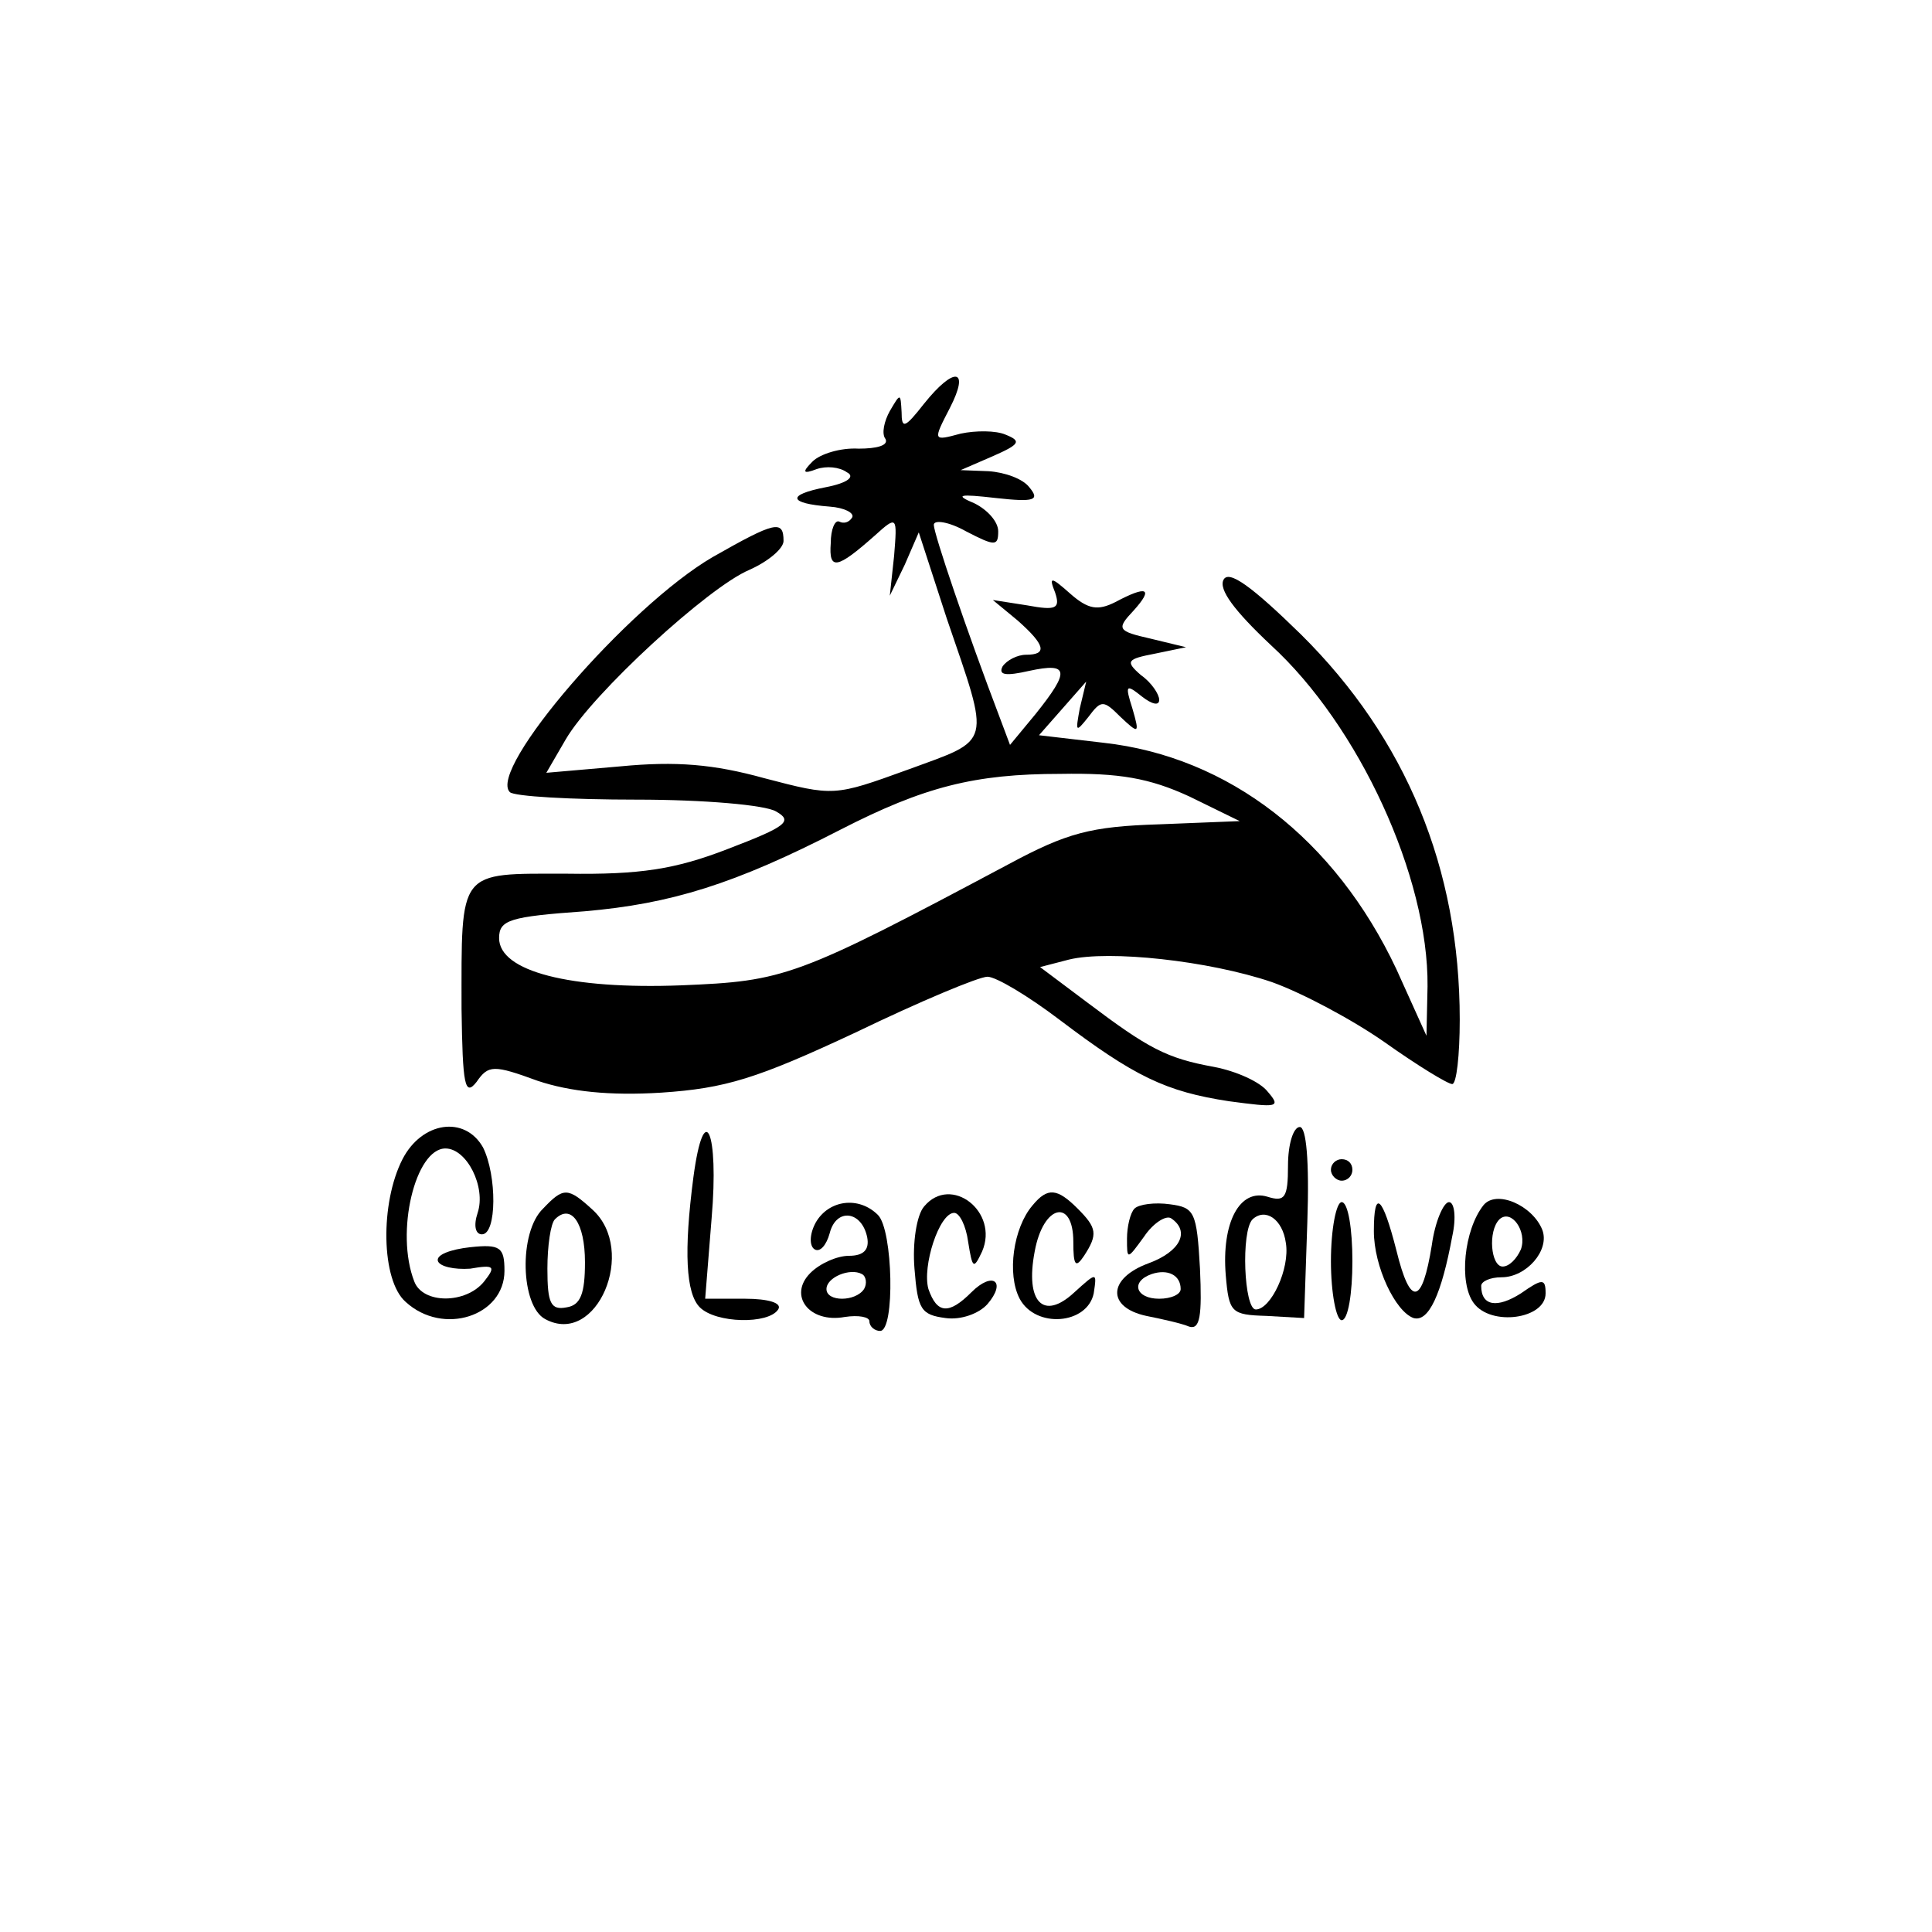 <?xml version="1.0" standalone="no"?>
<!DOCTYPE svg PUBLIC "-//W3C//DTD SVG 20010904//EN"
 "http://www.w3.org/TR/2001/REC-SVG-20010904/DTD/svg10.dtd">
<svg version="1.0" xmlns="http://www.w3.org/2000/svg"
 width="180pt" height="180pt" viewBox="0 0 180 180"
 preserveAspectRatio="xMidYMid meet">

<g transform="translate(0,180) scale(0.1,-0.1)"
fill="#000000" stroke="none">
<path d="M861 1424 c-18 -23 -21 -24 -21 -8 -1 18 -1 18 -11 1 -5 -9 -8 -21
-4 -26 3 -6 -8 -9 -25 -9 -17 1 -36 -5 -43 -12 -10 -10 -9 -12 4 -7 9 3 21 2
28 -3 8 -4 1 -10 -20 -14 -36 -7 -35 -15 4 -18 14 -1 23 -6 21 -10 -3 -5 -8
-6 -12 -4 -4 2 -8 -7 -8 -20 -2 -26 6 -24 41 7 21 19 21 18 18 -19 l-4 -37 14
29 13 30 26 -80 c41 -120 43 -112 -36 -141 -69 -25 -69 -25 -134 -8 -47 13
-82 16 -134 11 l-69 -6 18 31 c25 43 133 142 171 158 18 8 32 20 32 27 0 20
-8 18 -66 -15 -79 -46 -210 -198 -189 -219 4 -4 57 -7 118 -7 63 0 120 -5 130
-11 16 -9 10 -14 -45 -35 -49 -19 -82 -24 -150 -23 -102 0 -98 5 -98 -126 1
-71 3 -82 14 -68 11 16 16 16 57 1 30 -10 67 -14 115 -11 60 4 89 13 181 56
60 29 115 52 123 52 8 0 38 -18 67 -40 70 -53 99 -67 158 -76 45 -6 49 -6 36
9 -7 9 -29 19 -50 23 -44 8 -61 17 -118 60 l-44 33 27 7 c37 9 130 -1 189 -21
28 -10 75 -35 105 -56 31 -22 59 -39 63 -39 4 0 7 27 7 60 0 141 -50 262 -148
359 -46 45 -67 60 -72 51 -5 -9 10 -29 44 -61 82 -75 147 -216 146 -318 l-1
-46 -28 62 c-57 121 -156 198 -273 211 l-60 7 22 25 22 25 -6 -25 c-4 -22 -4
-23 8 -8 12 16 14 16 30 0 17 -16 18 -16 11 8 -7 22 -6 23 9 11 9 -7 16 -9 16
-3 0 5 -7 16 -17 23 -15 13 -13 15 13 20 l29 6 -33 8 c-31 7 -32 9 -16 26 19
21 13 24 -17 8 -16 -8 -25 -7 -42 8 -18 16 -20 16 -14 1 5 -15 1 -17 -26 -12
l-32 5 23 -19 c26 -23 28 -32 8 -32 -8 0 -18 -5 -22 -11 -4 -8 3 -9 25 -4 37
8 38 0 6 -40 l-24 -29 -9 24 c-32 84 -62 173 -62 181 0 5 14 3 30 -6 27 -14
30 -14 30 0 0 9 -10 20 -22 26 -19 8 -15 9 20 5 36 -4 41 -2 31 10 -6 8 -23
14 -38 15 l-26 1 30 13 c25 11 27 14 12 20 -9 4 -28 4 -42 1 -26 -7 -26 -7
-10 24 19 37 4 39 -24 4z m247 -366 l47 -23 -75 -3 c-64 -2 -86 -8 -140 -37
-199 -106 -209 -109 -305 -113 -104 -4 -170 13 -170 44 0 17 10 20 80 25 80 7
139 25 238 76 78 40 125 52 205 52 55 1 83 -4 120 -21z"/>
<path d="M375 720 c-21 -41 -20 -113 3 -133 35 -32 92 -13 92 29 0 22 -4 25
-32 22 -18 -2 -32 -7 -30 -13 2 -5 15 -8 30 -7 23 4 24 2 13 -12 -17 -21 -57
-21 -65 0 -18 46 1 124 29 124 20 0 38 -36 30 -60 -4 -12 -2 -20 4 -20 14 0
14 55 1 81 -17 30 -57 24 -75 -11z"/>
<path d="M646 703 c-9 -69 -7 -108 6 -121 15 -15 64 -16 73 -2 4 6 -9 10 -31
10 l-37 0 6 75 c7 81 -7 113 -17 38z"/>
<path d="M1200 714 c0 -30 -3 -34 -19 -29 -26 8 -43 -24 -39 -73 3 -35 5 -37
38 -38 l35 -2 3 89 c2 58 -1 89 -7 89 -6 0 -11 -16 -11 -36z m-2 -72 c4 -24
-14 -62 -28 -62 -11 0 -14 73 -3 84 12 11 28 0 31 -22z"/>
<path d="M1240 710 c0 -5 5 -10 10 -10 6 0 10 5 10 10 0 6 -4 10 -10 10 -5 0
-10 -4 -10 -10z"/>
<path d="M506 674 c-23 -22 -21 -91 2 -103 48 -26 86 64 44 102 -23 21 -27 21
-46 1z m39 -50 c0 -29 -4 -40 -17 -42 -15 -3 -18 4 -18 36 0 21 3 42 7 46 15
15 28 -3 28 -40z"/>
<path d="M861 676 c-7 -8 -11 -34 -9 -58 3 -38 6 -43 29 -46 14 -2 31 4 39 13
18 21 5 31 -15 11 -21 -21 -32 -20 -40 3 -6 21 10 71 24 71 5 0 11 -12 13 -27
4 -25 5 -26 13 -9 16 37 -29 72 -54 42z"/>
<path d="M962 677 c-18 -21 -24 -64 -12 -87 15 -28 63 -24 69 5 3 20 3 20 -18
1 -29 -27 -46 -9 -37 38 8 44 36 50 36 9 0 -22 2 -25 10 -13 13 20 12 26 -6
44 -19 19 -28 20 -42 3z"/>
<path d="M1382 677 c-18 -23 -23 -72 -9 -91 16 -22 67 -15 67 9 0 14 -3 14
-23 0 -22 -14 -37 -12 -37 7 0 4 8 8 19 8 23 0 45 25 38 44 -9 23 -43 38 -55
23z m35 -41 c-4 -9 -11 -16 -17 -16 -11 0 -14 33 -3 44 11 10 26 -11 20 -28z"/>
<path d="M760 661 c-6 -11 -6 -22 -1 -25 5 -3 11 4 14 15 6 24 30 21 35 -4 2
-11 -3 -17 -17 -17 -11 0 -27 -7 -36 -16 -21 -21 -1 -47 32 -41 13 2 23 0 23
-4 0 -5 5 -9 10 -9 14 0 12 94 -2 108 -18 18 -46 14 -58 -7z m45 -62 c-8 -12
-35 -12 -35 0 0 11 22 20 33 14 4 -2 5 -9 2 -14z"/>
<path d="M1057 674 c-4 -4 -7 -17 -7 -28 0 -20 0 -20 16 2 8 12 20 20 25 17
18 -12 9 -31 -21 -42 -38 -14 -39 -41 -2 -49 15 -3 33 -7 40 -10 10 -3 12 10
10 54 -3 53 -5 57 -28 60 -14 2 -29 0 -33 -4z m43 -75 c0 -5 -9 -9 -20 -9 -22
0 -27 16 -7 23 15 5 27 -1 27 -14z"/>
<path d="M1240 625 c0 -30 5 -55 10 -55 6 0 10 25 10 55 0 30 -4 55 -10 55 -5
0 -10 -25 -10 -55z"/>
<path d="M1280 653 c0 -33 20 -75 37 -81 14 -4 26 22 36 76 4 18 2 32 -3 32
-5 0 -13 -18 -16 -40 -9 -56 -20 -58 -33 -5 -13 51 -21 58 -21 18z"/>
</g>
</svg>
